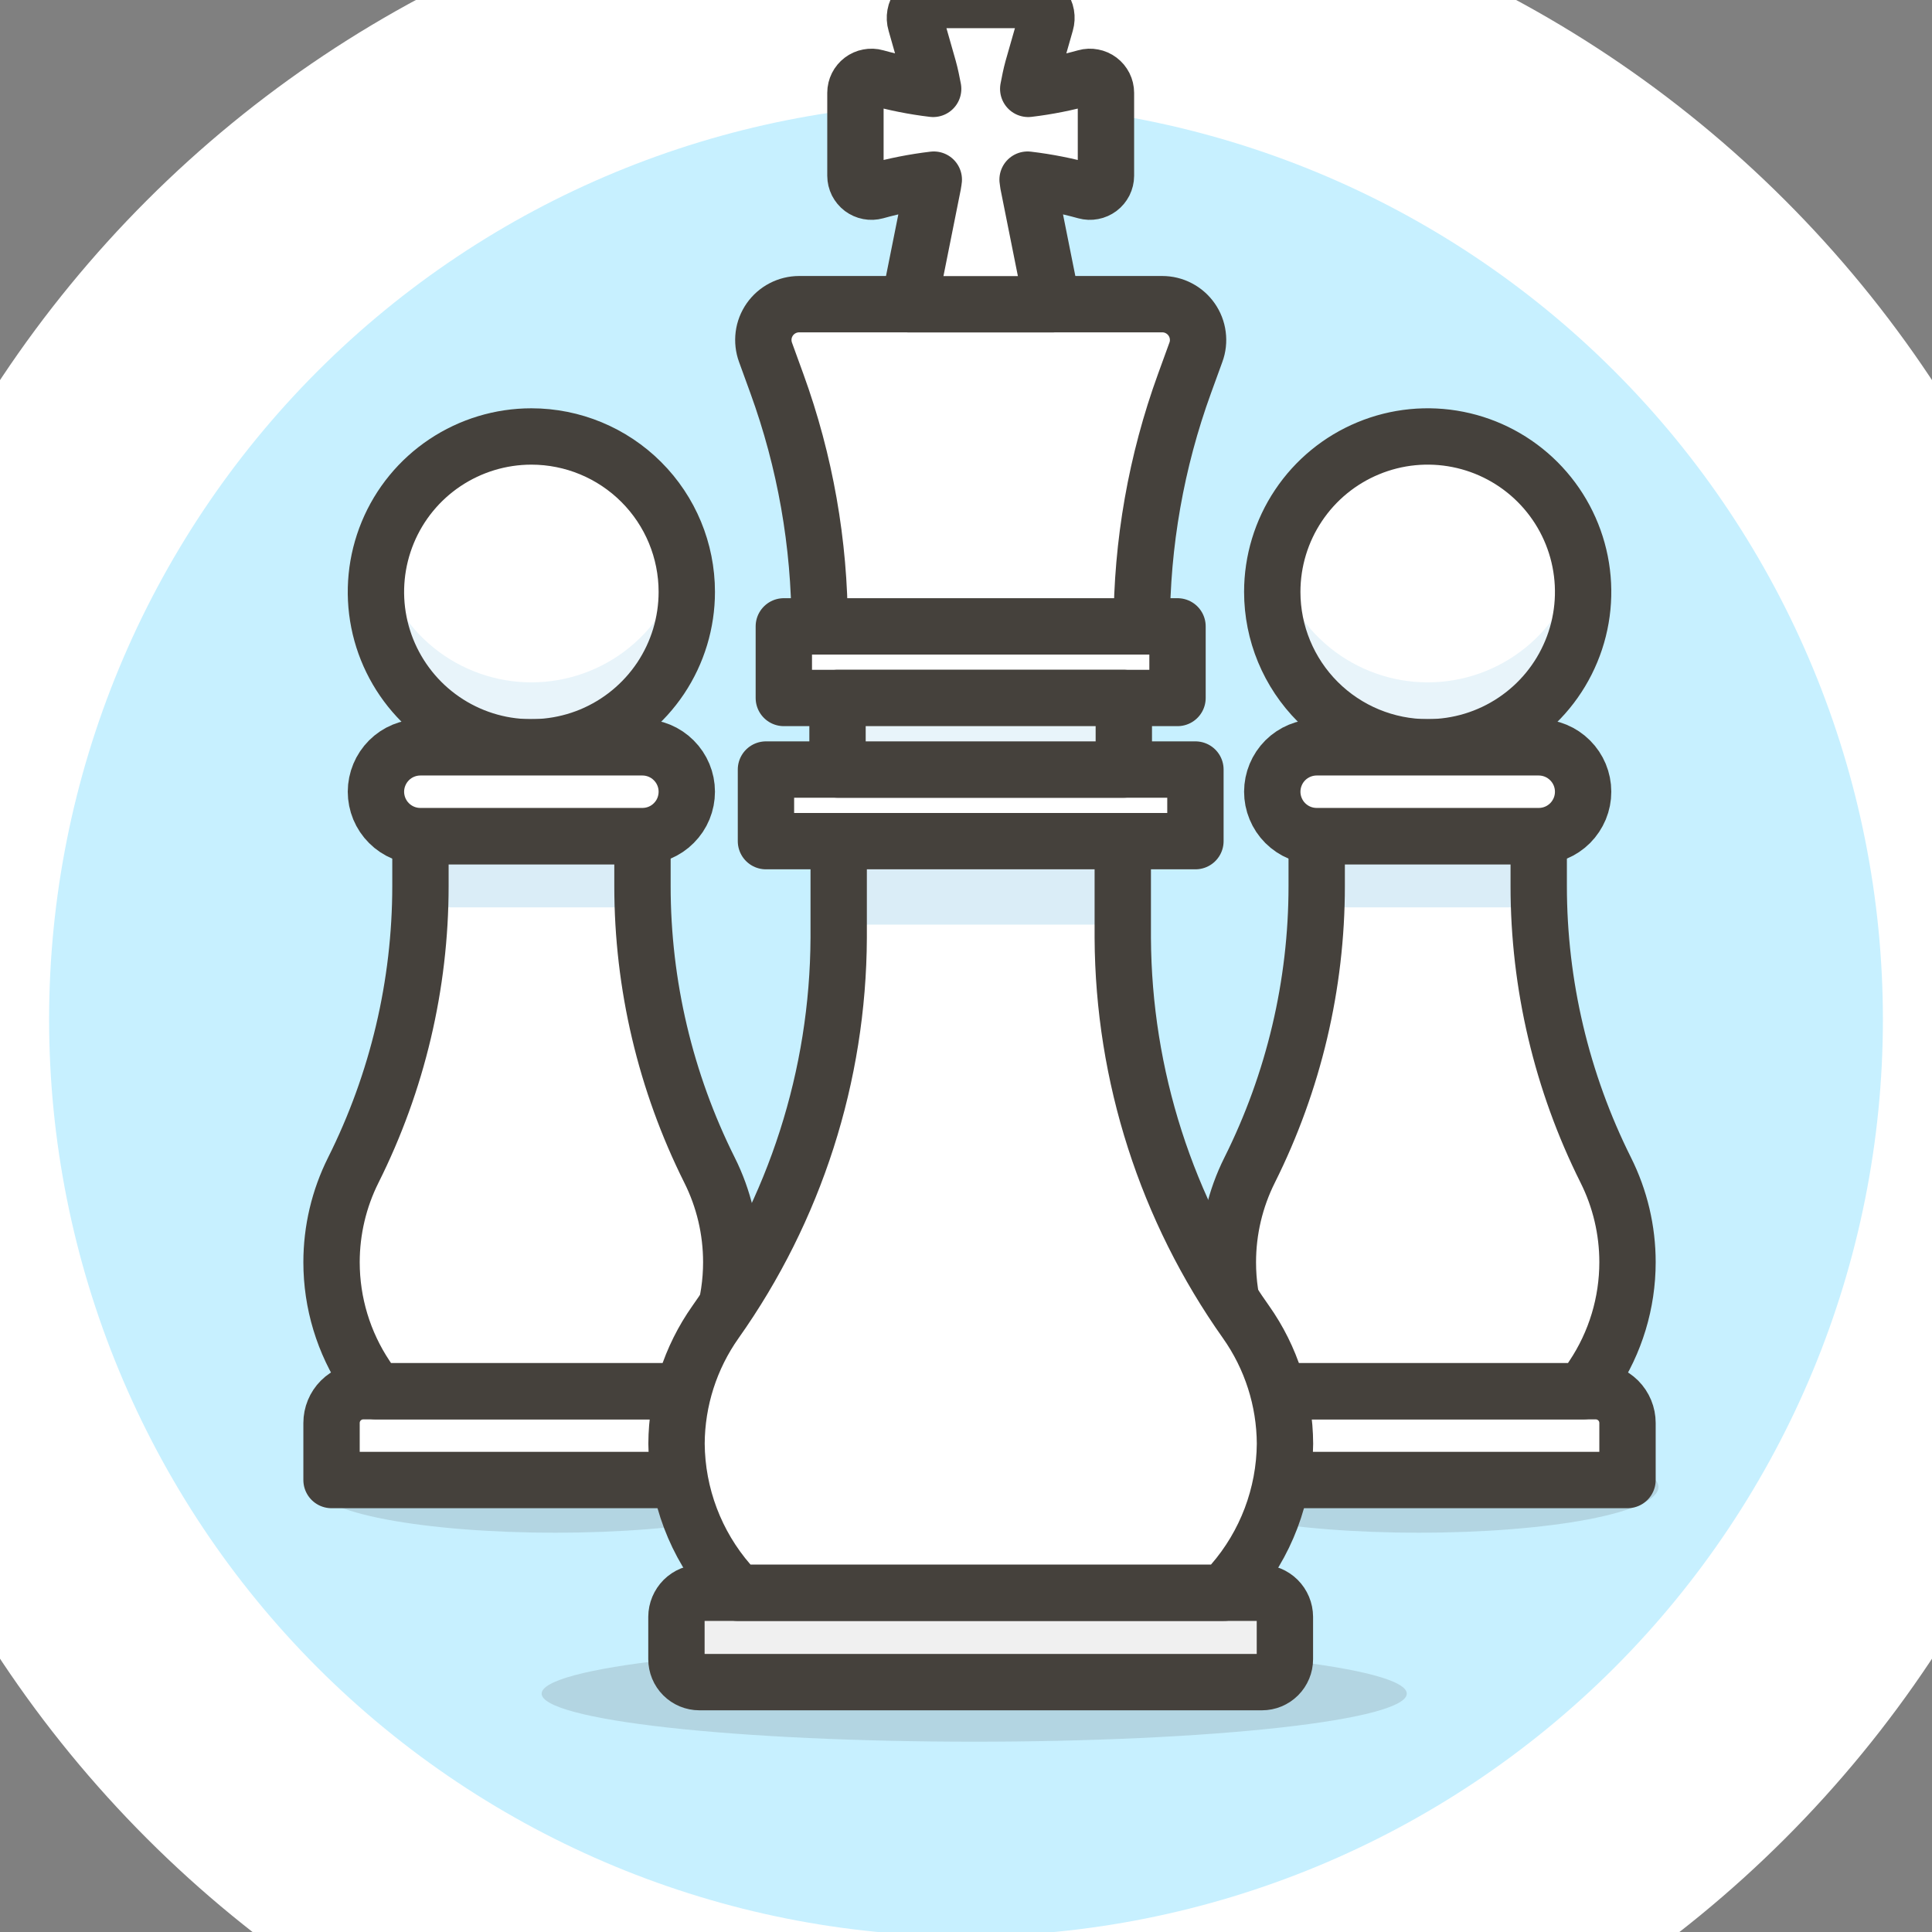 <svg viewBox="0 0 48 48" fill="none" xmlns="http://www.w3.org/2000/svg">
<rect x="0" y="0" width="48" height="48" fill="#808080" stroke="none"/>
<g clip-path="url(#clip0)">
<path d="M-1.78 25.327C-1.78 32.164 0.937 38.721 5.771 43.556C10.606 48.39 17.163 51.106 24 51.106C30.837 51.106 37.395 48.39 42.229 43.556C47.064 38.721 49.78 32.164 49.78 25.327C49.78 18.49 47.064 11.932 42.229 7.098C37.395 2.263 30.837 -0.453 24 -0.453C17.163 -0.453 10.606 2.263 5.771 7.098C0.937 11.932 -1.78 18.49 -1.78 25.327Z" fill="#C7F0FF" stroke="white" stroke-width="6" stroke-miterlimit="10"/>
<path opacity="0.15" d="M7.84 36.946C7.84 37.247 8.467 37.535 9.583 37.748C10.7 37.961 12.213 38.08 13.791 38.08C15.37 38.08 16.884 37.961 18 37.748C19.116 37.535 19.743 37.247 19.743 36.946C19.743 36.645 19.116 36.356 18 36.144C16.884 35.931 15.37 35.811 13.791 35.811C12.213 35.811 10.7 35.931 9.583 36.144C8.467 36.356 7.84 36.645 7.84 36.946Z" fill="#45413C"/>
<path opacity="0.15" d="M29.3 36.946C29.3 37.247 29.927 37.535 31.044 37.748C32.16 37.961 33.673 38.08 35.252 38.08C36.83 38.08 38.344 37.961 39.46 37.748C40.576 37.535 41.203 37.247 41.203 36.946C41.203 36.645 40.576 36.356 39.46 36.144C38.344 35.931 36.83 35.811 35.252 35.811C33.673 35.811 32.16 35.931 31.044 36.144C29.927 36.356 29.3 36.645 29.3 36.946Z" fill="#45413C"/>
<path d="M39.646 34.564H31.295C31.086 34.564 30.885 34.648 30.737 34.795C30.589 34.944 30.506 35.144 30.506 35.353V36.771H40.435V35.353C40.435 35.144 40.352 34.944 40.204 34.795C40.056 34.648 39.855 34.564 39.646 34.564Z" fill="white" stroke="#45413C" stroke-width="1.4" stroke-linecap="round" stroke-linejoin="round"/>
<path d="M39.332 34.564H31.609L31.366 34.199C30.805 33.358 30.505 32.37 30.506 31.36C30.506 30.565 30.691 29.781 31.047 29.07C32.142 26.879 32.713 24.464 32.713 22.015V20.773H38.229V22.015C38.229 24.463 38.799 26.878 39.894 29.069C40.25 29.779 40.435 30.563 40.435 31.358C40.435 32.369 40.136 33.357 39.575 34.197L39.332 34.564Z" fill="white"/>
<path d="M38.244 22.543C38.238 22.367 38.228 22.191 38.228 22.015V20.773H32.713V22.015C32.713 22.191 32.703 22.367 32.697 22.543H38.244Z" fill="#DAEDF7"/>
<path d="M39.332 34.564H31.609L31.366 34.199C30.805 33.358 30.505 32.37 30.506 31.36V31.36C30.506 30.565 30.691 29.781 31.047 29.07C32.142 26.879 32.713 24.464 32.713 22.015V20.773H38.229V22.015C38.229 24.463 38.799 26.878 39.894 29.069V29.069C40.25 29.779 40.435 30.563 40.435 31.358V31.358C40.435 32.369 40.136 33.357 39.575 34.197L39.332 34.564Z" stroke="#45413C" stroke-width="1.4" stroke-linecap="round" stroke-linejoin="round"/>
<path d="M31.609 14.705C31.609 13.942 31.835 13.195 32.26 12.56C32.684 11.925 33.287 11.43 33.993 11.138C34.698 10.845 35.475 10.769 36.224 10.918C36.973 11.067 37.661 11.435 38.201 11.975C38.741 12.515 39.109 13.203 39.258 13.952C39.407 14.701 39.331 15.478 39.038 16.183C38.746 16.889 38.251 17.492 37.616 17.916C36.981 18.341 36.234 18.567 35.471 18.567C34.446 18.567 33.464 18.16 32.74 17.436C32.016 16.712 31.609 15.73 31.609 14.705Z" fill="white"/>
<path d="M35.471 16.953C34.587 16.953 33.73 16.649 33.043 16.093C32.356 15.537 31.881 14.763 31.697 13.898C31.575 14.462 31.581 15.045 31.714 15.606C31.847 16.167 32.104 16.69 32.466 17.139C32.828 17.587 33.285 17.949 33.805 18.198C34.325 18.446 34.894 18.575 35.471 18.575C36.047 18.575 36.616 18.446 37.136 18.198C37.656 17.949 38.113 17.587 38.475 17.139C38.837 16.69 39.094 16.167 39.227 15.606C39.36 15.045 39.366 14.462 39.245 13.898C39.06 14.763 38.585 15.537 37.898 16.093C37.211 16.649 36.354 16.953 35.471 16.953Z" fill="#E8F4FA"/>
<path d="M31.609 14.705C31.609 13.942 31.835 13.195 32.26 12.56C32.684 11.925 33.287 11.43 33.993 11.138C34.698 10.845 35.475 10.769 36.224 10.918C36.973 11.067 37.661 11.435 38.201 11.975C38.741 12.515 39.109 13.203 39.258 13.952C39.407 14.701 39.331 15.478 39.038 16.183C38.746 16.889 38.251 17.492 37.616 17.916C36.981 18.341 36.234 18.567 35.471 18.567C34.446 18.567 33.464 18.16 32.74 17.436C32.016 16.712 31.609 15.73 31.609 14.705V14.705Z" stroke="#45413C" stroke-width="1.4" stroke-linecap="round" stroke-linejoin="round"/>
<path d="M38.229 18.567H32.713C32.421 18.567 32.14 18.683 31.933 18.889C31.726 19.096 31.61 19.376 31.609 19.669C31.609 19.814 31.637 19.957 31.693 20.091C31.748 20.225 31.829 20.347 31.932 20.45C32.035 20.552 32.156 20.634 32.29 20.689C32.424 20.745 32.568 20.773 32.713 20.773H38.229C38.374 20.773 38.518 20.745 38.652 20.689C38.786 20.634 38.907 20.552 39.01 20.45C39.112 20.347 39.193 20.225 39.249 20.091C39.304 19.957 39.333 19.814 39.332 19.669C39.332 19.376 39.215 19.096 39.008 18.89C38.801 18.683 38.521 18.567 38.229 18.567Z" fill="white" stroke="#45413C" stroke-width="1.4" stroke-linecap="round" stroke-linejoin="round"/>
<path d="M17.378 34.564H9.027C8.817 34.564 8.617 34.647 8.468 34.795C8.32 34.943 8.237 35.144 8.237 35.353V36.771H18.167V35.353C18.167 35.144 18.084 34.944 17.936 34.795C17.788 34.648 17.587 34.564 17.378 34.564Z" fill="white" stroke="#45413C" stroke-width="1.4" stroke-linecap="round" stroke-linejoin="round"/>
<path d="M17.063 34.564H9.34L9.097 34.199C8.536 33.358 8.237 32.37 8.237 31.36C8.237 30.565 8.422 29.781 8.778 29.07C9.874 26.88 10.445 24.464 10.446 22.015V20.773H15.962V22.015C15.962 24.463 16.532 26.878 17.627 29.069C17.983 29.779 18.168 30.563 18.168 31.358C18.168 32.369 17.868 33.357 17.308 34.197L17.063 34.564Z" fill="white"/>
<path d="M15.976 22.543C15.97 22.367 15.96 22.191 15.96 22.015V20.773H10.446V22.015C10.446 22.191 10.436 22.367 10.43 22.543H15.976Z" fill="#DAEDF7"/>
<path d="M17.063 34.564H9.34L9.097 34.199C8.536 33.358 8.237 32.37 8.237 31.36V31.36C8.237 30.565 8.422 29.781 8.778 29.07V29.07C9.874 26.88 10.445 24.464 10.446 22.015V20.773H15.962V22.015C15.962 24.463 16.532 26.878 17.627 29.069V29.069C17.983 29.779 18.168 30.563 18.168 31.358V31.358C18.168 32.369 17.868 33.357 17.308 34.197L17.063 34.564Z" stroke="#45413C" stroke-width="1.4" stroke-linecap="round" stroke-linejoin="round"/>
<path d="M9.34 14.705C9.34 13.942 9.567 13.195 9.991 12.56C10.415 11.925 11.019 11.43 11.724 11.138C12.43 10.845 13.206 10.769 13.955 10.918C14.704 11.067 15.393 11.435 15.933 11.975C16.473 12.515 16.841 13.203 16.99 13.952C17.139 14.701 17.062 15.478 16.77 16.183C16.477 16.889 15.983 17.492 15.348 17.916C14.713 18.341 13.966 18.567 13.202 18.567C12.178 18.567 11.196 18.16 10.471 17.436C9.747 16.712 9.34 15.73 9.34 14.705Z" fill="white"/>
<path d="M13.202 16.953C12.319 16.953 11.462 16.649 10.775 16.093C10.088 15.537 9.613 14.763 9.428 13.898C9.306 14.462 9.312 15.045 9.445 15.606C9.579 16.167 9.835 16.69 10.197 17.139C10.559 17.587 11.017 17.949 11.537 18.198C12.057 18.446 12.626 18.575 13.202 18.575C13.778 18.575 14.348 18.446 14.867 18.198C15.387 17.949 15.845 17.587 16.207 17.139C16.569 16.69 16.826 16.167 16.959 15.606C17.092 15.045 17.098 14.462 16.976 13.898C16.792 14.763 16.316 15.537 15.63 16.093C14.943 16.649 14.086 16.953 13.202 16.953Z" fill="#E8F4FA"/>
<path d="M17.063 14.705C17.063 15.469 16.837 16.216 16.413 16.851C15.988 17.486 15.385 17.981 14.68 18.274C13.974 18.566 13.197 18.642 12.448 18.494C11.699 18.345 11.011 17.977 10.471 17.437C9.931 16.896 9.563 16.208 9.414 15.459C9.265 14.71 9.342 13.934 9.634 13.228C9.926 12.522 10.421 11.919 11.056 11.495C11.692 11.071 12.438 10.844 13.202 10.844C14.226 10.844 15.208 11.251 15.932 11.975C16.657 12.699 17.063 13.681 17.063 14.705V14.705Z" stroke="#45413C" stroke-width="1.4" stroke-linecap="round" stroke-linejoin="round"/>
<path d="M15.96 18.567H10.446C10.153 18.567 9.872 18.682 9.665 18.889C9.458 19.096 9.341 19.376 9.34 19.669C9.34 19.814 9.369 19.957 9.424 20.092C9.48 20.226 9.561 20.348 9.664 20.45C9.766 20.553 9.888 20.634 10.023 20.69C10.157 20.745 10.3 20.774 10.446 20.773H15.962C16.107 20.773 16.25 20.744 16.384 20.689C16.518 20.633 16.639 20.552 16.741 20.449C16.844 20.346 16.925 20.225 16.98 20.091C17.035 19.957 17.063 19.813 17.063 19.669C17.063 19.376 16.946 19.096 16.739 18.89C16.533 18.683 16.252 18.567 15.96 18.567Z" fill="white" stroke="#45413C" stroke-width="1.4" stroke-linecap="round" stroke-linejoin="round"/>
<path opacity="0.15" d="M13.457 42.078C13.457 42.394 14.589 42.698 16.605 42.922C18.62 43.146 21.354 43.272 24.204 43.272C27.054 43.272 29.788 43.146 31.803 42.922C33.819 42.698 34.951 42.394 34.951 42.078C34.951 41.761 33.819 41.457 31.803 41.233C29.788 41.009 27.054 40.883 24.204 40.883C21.354 40.883 18.62 41.009 16.605 41.233C14.589 41.457 13.457 41.761 13.457 42.078Z" fill="#45413C"/>
<path d="M31.321 39.571H17.408C17.249 39.571 17.096 39.634 16.983 39.746C16.871 39.859 16.807 40.011 16.806 40.17V41.222C16.806 41.373 16.866 41.518 16.973 41.625C17.08 41.732 17.225 41.792 17.376 41.792H31.354C31.505 41.792 31.649 41.732 31.756 41.625C31.863 41.518 31.923 41.373 31.923 41.222V40.17C31.922 40.011 31.859 39.859 31.746 39.746C31.633 39.634 31.48 39.571 31.321 39.571Z" fill="#F0F0F0" stroke="#45413C" stroke-width="1.4" stroke-linecap="round" stroke-linejoin="round"/>
<path d="M19.03 19.119H29.7V20.898H19.03V19.119Z" fill="white" stroke="#45413C" stroke-width="1.4" stroke-linecap="round" stroke-linejoin="round"/>
<path d="M19.474 15.562H29.255V17.341H19.474V15.562Z" fill="white" stroke="#45413C" stroke-width="1.4" stroke-linecap="round" stroke-linejoin="round"/>
<path d="M20.364 15.562C20.364 13.504 20.004 11.461 19.3 9.526L19.019 8.753C18.97 8.619 18.954 8.474 18.972 8.332C18.99 8.19 19.043 8.055 19.125 7.937C19.207 7.82 19.316 7.724 19.443 7.658C19.57 7.592 19.711 7.557 19.855 7.557H28.875C29.018 7.557 29.16 7.591 29.287 7.658C29.414 7.724 29.523 7.82 29.605 7.937C29.687 8.054 29.74 8.19 29.758 8.332C29.777 8.474 29.761 8.619 29.711 8.753L29.43 9.526C28.726 11.461 28.366 13.504 28.366 15.562H20.364Z" fill="white"/>
<path d="M20.364 15.562C20.364 13.504 20.004 11.461 19.3 9.526L19.019 8.753C18.97 8.619 18.954 8.474 18.972 8.332C18.99 8.19 19.043 8.055 19.125 7.937C19.207 7.82 19.316 7.724 19.443 7.658C19.57 7.592 19.711 7.557 19.855 7.557H28.875C29.018 7.557 29.16 7.591 29.287 7.658C29.414 7.724 29.523 7.82 29.605 7.937C29.687 8.054 29.74 8.19 29.758 8.332C29.777 8.474 29.761 8.619 29.711 8.753L29.43 9.526C28.726 11.461 28.366 13.504 28.366 15.562H20.364Z" stroke="#45413C" stroke-width="1.4" stroke-linecap="round" stroke-linejoin="round"/>
<path d="M26.973 1.924C26.505 2.055 26.028 2.151 25.546 2.208C25.579 2.038 25.612 1.867 25.659 1.696L25.982 0.569C26.001 0.503 26.005 0.433 25.992 0.365C25.98 0.297 25.952 0.233 25.91 0.178C25.869 0.122 25.815 0.078 25.753 0.047C25.691 0.016 25.623 -0 25.554 6.48673e-07H23.176C23.107 -2.88437e-05 23.039 0.016 22.977 0.047C22.915 0.078 22.861 0.123 22.82 0.178C22.778 0.233 22.75 0.297 22.738 0.365C22.726 0.433 22.729 0.503 22.749 0.569L23.07 1.696C23.119 1.867 23.151 2.038 23.184 2.208C22.702 2.151 22.225 2.055 21.757 1.924C21.698 1.907 21.637 1.905 21.576 1.917C21.516 1.928 21.46 1.953 21.411 1.99C21.362 2.027 21.323 2.074 21.295 2.129C21.268 2.183 21.253 2.244 21.253 2.305V4.367C21.253 4.428 21.268 4.488 21.295 4.543C21.323 4.597 21.362 4.645 21.411 4.682C21.46 4.718 21.516 4.744 21.576 4.755C21.637 4.767 21.698 4.764 21.757 4.748C22.23 4.616 22.712 4.521 23.2 4.463C23.194 4.496 23.193 4.529 23.187 4.56L22.586 7.559H26.143L25.544 4.56C25.538 4.529 25.536 4.496 25.53 4.463C26.018 4.521 26.5 4.616 26.973 4.748C27.032 4.764 27.093 4.767 27.153 4.755C27.213 4.744 27.27 4.718 27.319 4.682C27.368 4.645 27.407 4.597 27.435 4.543C27.462 4.488 27.477 4.428 27.477 4.367V2.305C27.477 2.244 27.462 2.183 27.435 2.129C27.407 2.074 27.368 2.027 27.319 1.99C27.27 1.953 27.213 1.928 27.153 1.917C27.093 1.905 27.032 1.907 26.973 1.924Z" fill="white"/>
<path d="M26.973 1.924C26.505 2.055 26.028 2.151 25.546 2.208C25.579 2.038 25.611 1.867 25.659 1.696L25.981 0.569C26 0.503 26.004 0.433 25.992 0.365C25.98 0.297 25.951 0.233 25.91 0.178C25.869 0.123 25.815 0.078 25.753 0.047C25.691 0.016 25.623 -2.84752e-05 25.554 1.01713e-06H23.176C23.107 -0 23.038 0.016 22.977 0.047C22.915 0.078 22.861 0.122 22.82 0.178C22.778 0.233 22.75 0.297 22.738 0.365C22.726 0.433 22.729 0.503 22.749 0.569L23.07 1.696C23.118 1.867 23.151 2.038 23.184 2.208C22.702 2.151 22.225 2.055 21.757 1.924C21.698 1.907 21.637 1.905 21.576 1.917C21.516 1.928 21.46 1.953 21.411 1.99C21.362 2.027 21.323 2.074 21.295 2.129C21.268 2.183 21.253 2.244 21.253 2.305V4.367C21.253 4.428 21.268 4.488 21.295 4.543C21.323 4.597 21.362 4.645 21.411 4.682C21.46 4.718 21.516 4.744 21.576 4.755C21.637 4.767 21.698 4.764 21.757 4.748C22.23 4.616 22.712 4.521 23.2 4.463C23.194 4.496 23.193 4.529 23.186 4.56L22.586 7.559H26.143L25.543 4.56C25.537 4.529 25.536 4.496 25.53 4.463C26.018 4.521 26.5 4.616 26.973 4.748C27.032 4.764 27.093 4.767 27.153 4.755C27.213 4.744 27.27 4.718 27.319 4.682C27.368 4.645 27.407 4.597 27.435 4.543C27.462 4.488 27.477 4.428 27.477 4.367V2.305C27.477 2.244 27.462 2.183 27.435 2.129C27.407 2.074 27.368 2.027 27.319 1.99C27.27 1.953 27.213 1.928 27.153 1.917C27.093 1.905 27.032 1.907 26.973 1.924V1.924Z" stroke="#45413C" stroke-width="1.4" stroke-linecap="round" stroke-linejoin="round"/>
<path d="M30.411 39.571L30.615 39.331C31.451 38.37 31.915 37.142 31.925 35.869C31.92 34.785 31.582 33.73 30.957 32.845C28.98 30.054 27.912 26.723 27.895 23.303V20.898H20.837V23.302C20.822 26.722 19.753 30.054 17.776 32.845C17.151 33.73 16.813 34.785 16.808 35.869C16.818 37.142 17.282 38.37 18.118 39.331L18.321 39.571H30.411Z" fill="white"/>
<path d="M20.837 20.898H27.892V22.972H20.837V20.898Z" fill="#DAEDF7"/>
<path d="M30.411 39.571L30.615 39.331C31.451 38.37 31.915 37.142 31.925 35.869C31.92 34.785 31.582 33.73 30.957 32.845C28.98 30.054 27.912 26.723 27.895 23.303V20.898H20.837V23.302C20.822 26.722 19.753 30.054 17.776 32.845V32.845C17.151 33.73 16.813 34.785 16.808 35.869C16.818 37.142 17.282 38.37 18.118 39.331L18.321 39.571H30.411Z" stroke="#45413C" stroke-width="1.4" stroke-linecap="round" stroke-linejoin="round"/>
<path d="M20.808 17.341H27.921V19.119H20.808V17.341Z" fill="#E8F4FA" stroke="#45413C" stroke-width="1.4" stroke-linecap="round" stroke-linejoin="round"/>
</g>
<defs>
<clipPath id="clip0">
<rect width="48" height="48" fill="white"/>
</clipPath>
</defs>
</svg>
